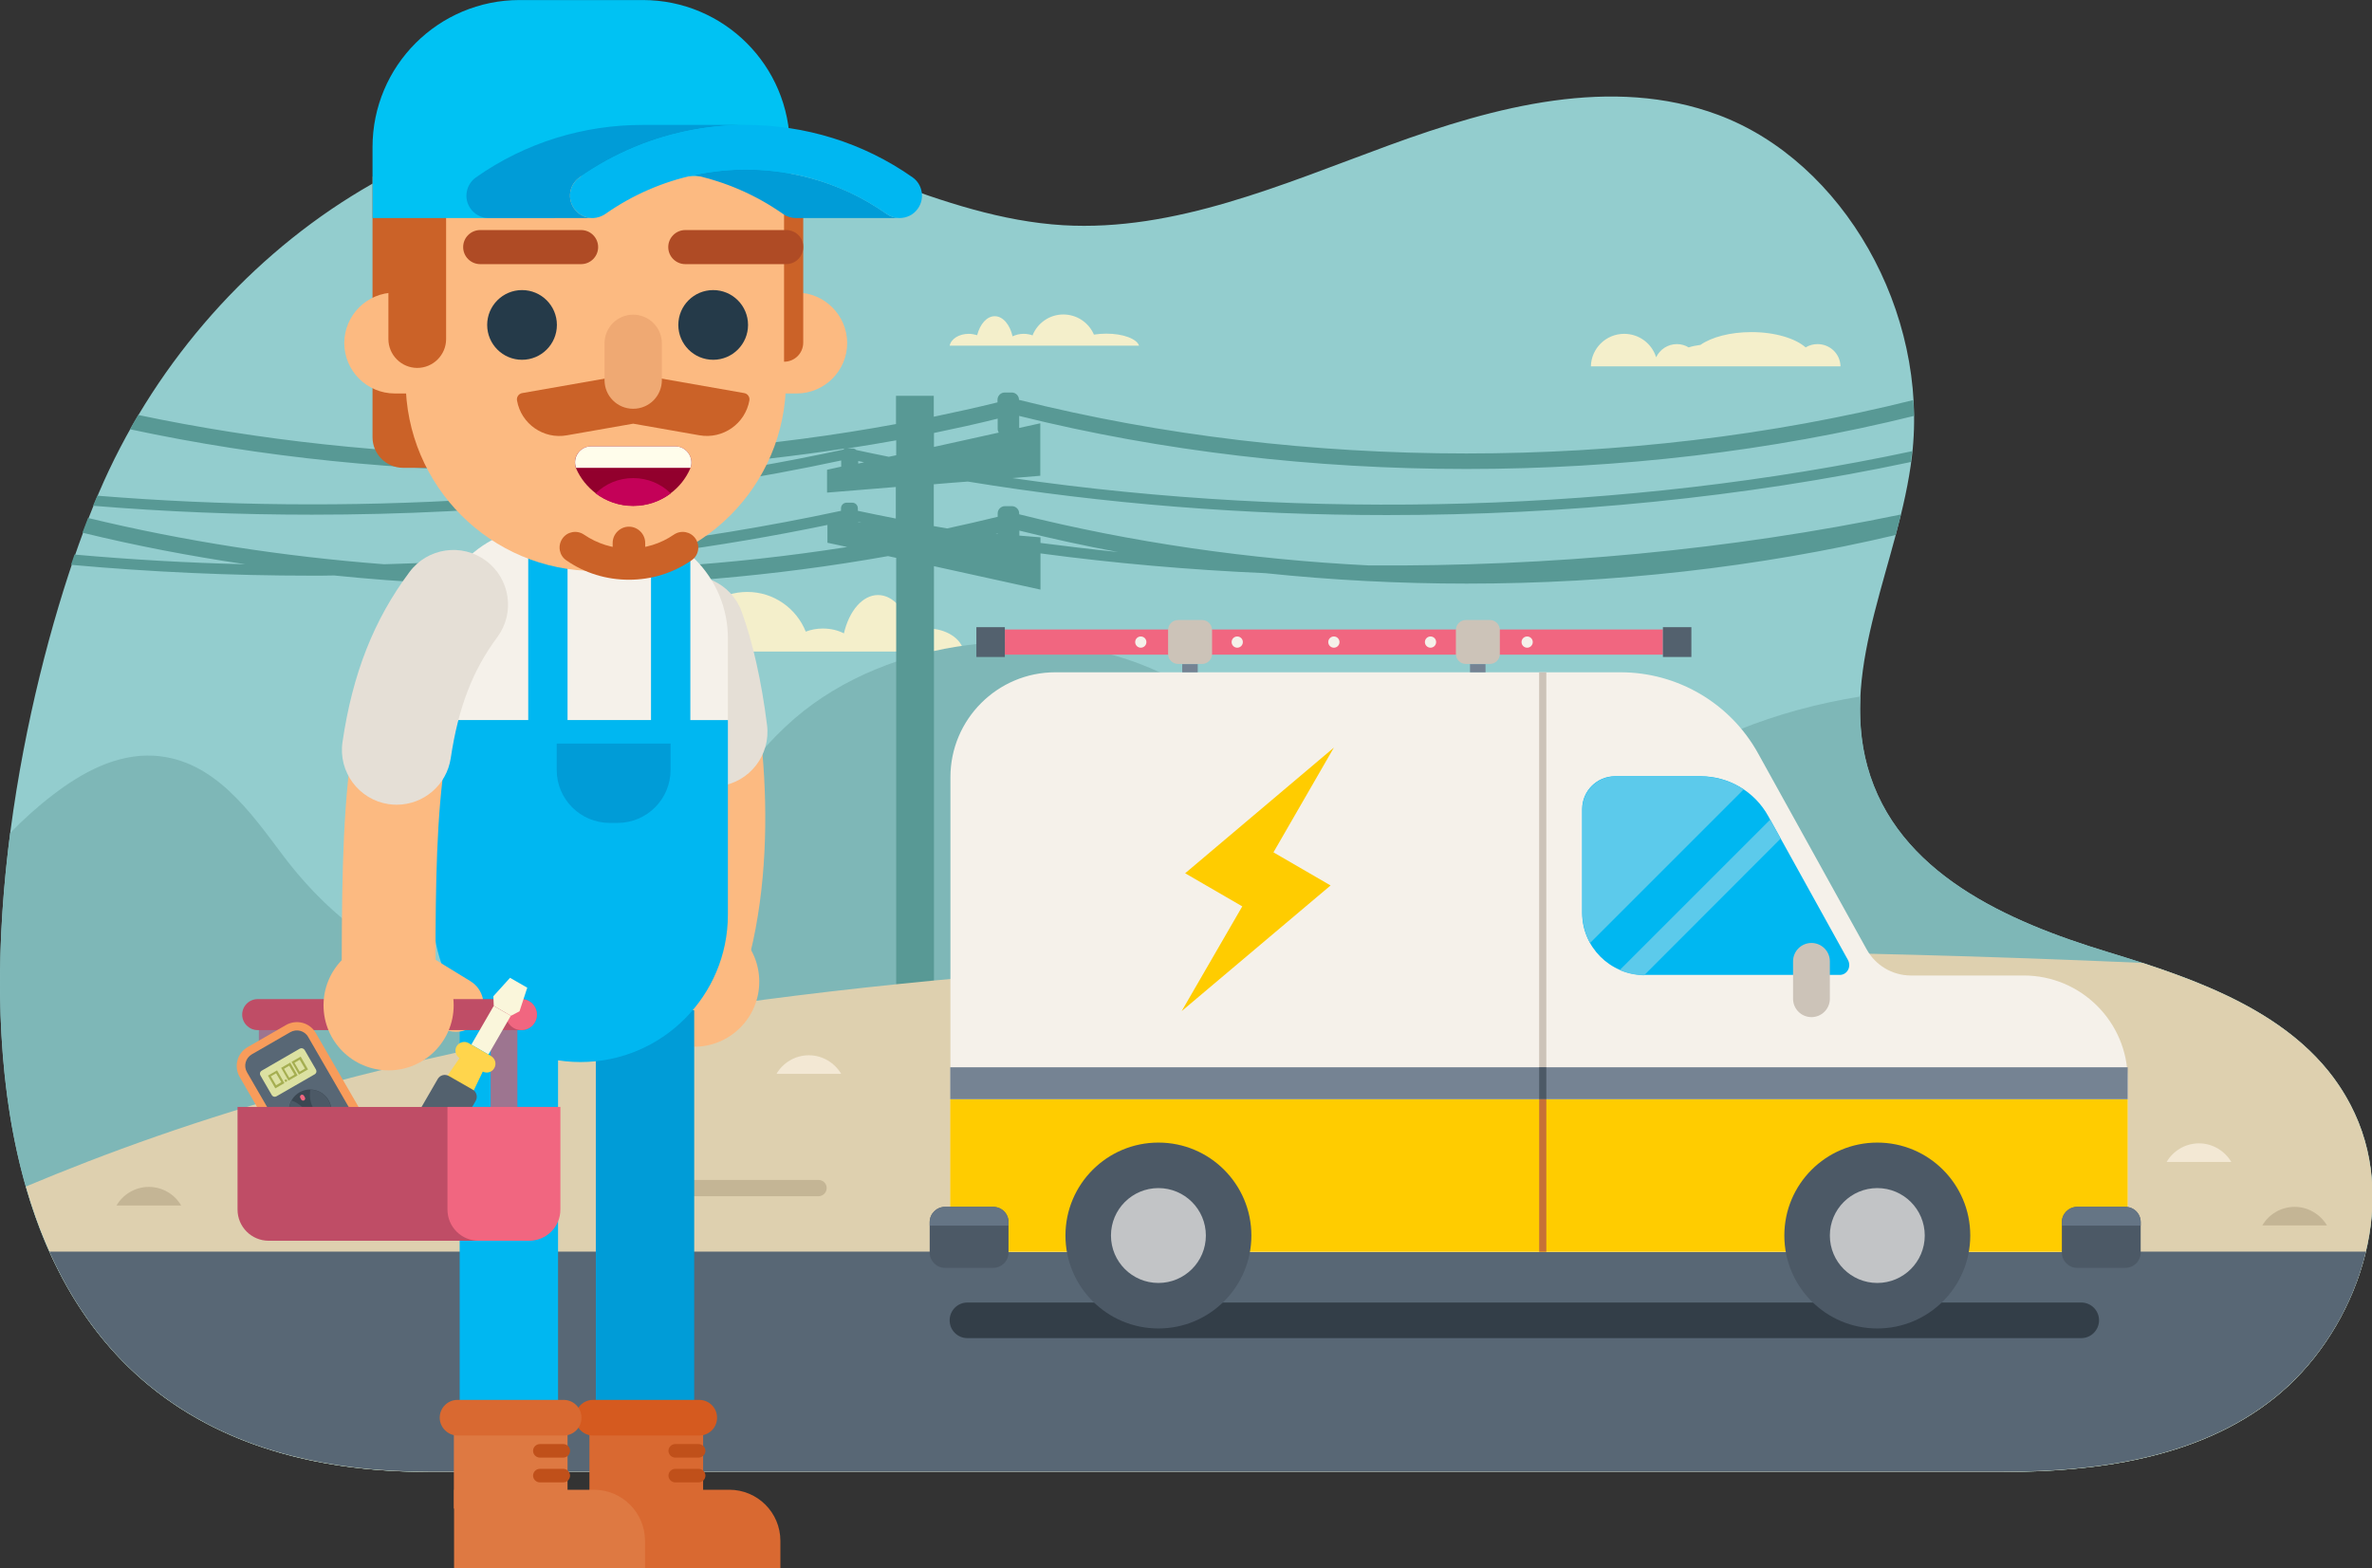 <?xml version="1.0" encoding="UTF-8" standalone="no"?>
<!-- Created with Inkscape (http://www.inkscape.org/) -->

<svg
   xmlns:dc="http://purl.org/dc/elements/1.1/"
   xmlns:cc="http://creativecommons.org/ns#"
   xmlns:rdf="http://www.w3.org/1999/02/22-rdf-syntax-ns#"
   xmlns:svg="http://www.w3.org/2000/svg"
   xmlns="http://www.w3.org/2000/svg"
   xmlns:sodipodi="http://sodipodi.sourceforge.net/DTD/sodipodi-0.dtd"
   xmlns:inkscape="http://www.inkscape.org/namespaces/inkscape"
   width="524.213mm"
   height="346.604mm"
   viewBox="0 0 524.213 346.604"
   version="1.1"
   id="svg8"
   inkscape:version="0.92.4 (5da689c313, 2019-01-14)"
   sodipodi:docname="banner_yellow.svg">
  <rect x="0" y="0" width="524.213" height="346.604" fill="#333333" stroke="none"/>
  <defs
     id="defs2" />
  <sodipodi:namedview
     id="base"
     pagecolor="#ffffff"
     bordercolor="#666666"
     borderopacity="1.0"
     inkscape:pageopacity="0.0"
     inkscape:pageshadow="2"
     inkscape:zoom="0.12374369"
     inkscape:cx="1873.654"
     inkscape:cy="1381.029"
     inkscape:document-units="mm"
     inkscape:current-layer="g921"
     showgrid="false"
     inkscape:window-width="1858"
     inkscape:window-height="1057"
     inkscape:window-x="928"
     inkscape:window-y="-8"
     inkscape:window-maximized="1" />
  <g
     inkscape:label="Layer 1"
     inkscape:groupmode="layer"
     id="layer1"
     transform="translate(382.804,117.073)">
    <g
       id="g1251"
       transform="matrix(0.428,0,0,0.428,-420.23,-153.445)">
      <path
         id="path817"
         d="M 138.4,339.7 C 193,211.4 326.3,123.1 453.3,148.3 c 62.3,12.3 119.9,49.2 183.1,53 57.8,3.4 113.4,-21.2 168.3,-41.3 54.9,-20.1 115.1,-36.1 169.9,-15.7 64.7,24.1 108.9,101.8 100.1,176.2 -6.4,54.3 -37.4,107.7 -23.1,160.2 15.2,55.4 72.8,80.3 123.6,95.8 50.8,15.5 108.7,35.2 130,88.1 19.9,49.5 -3.5,110.4 -43.3,142.3 -39.8,31.9 -93.9,38.3 -140.9,38.3 -233.7,0 -810.5,0 -812.1,0 C 6.8,845.2 83.8,468 138.4,339.7 Z"
         class="st0"
         inkscape:connector-curvature="0"
         style="fill:#93cdce" />
      <path
         id="path819"
         d="m 585.1,421.5 c -1.2,-6.7 -9.1,-11.9 -18.7,-11.9 -3,0 -5.8,0.5 -8.3,1.4 -2.9,-11 -9.5,-18.7 -17.3,-18.7 -8,0 -14.9,8.2 -17.6,19.8 -3.1,-1.6 -6.8,-2.5 -10.9,-2.5 -3.2,0 -6.2,0.6 -8.8,1.6 -4.8,-12 -16.5,-20.5 -30.2,-20.5 -13.5,0 -25.1,8.2 -30,19.9 -3.8,-0.6 -7.9,-1 -12.2,-1 -16.5,0 -30.2,5.2 -32.3,11.9 z"
         class="st1"
         inkscape:connector-curvature="0"
         style="fill:#f4efcb" />
      <path
         id="path821"
         d="m 577.8,263.6 c 0.6,-3.5 4.8,-6.2 9.8,-6.2 1.6,0 3,0.3 4.4,0.7 1.5,-5.8 5,-9.8 9.1,-9.8 4.2,0 7.8,4.3 9.2,10.4 1.6,-0.8 3.6,-1.3 5.7,-1.3 1.7,0 3.3,0.3 4.6,0.8 2.5,-6.3 8.7,-10.8 15.9,-10.8 7.1,0 13.2,4.3 15.8,10.4 2,-0.3 4.1,-0.5 6.4,-0.5 8.7,0 15.8,2.7 16.9,6.2 h -97.8 z"
         class="st1"
         inkscape:connector-curvature="0"
         style="fill:#f4efcb" />
      <path
         id="path823"
         d="m 1305.3,664.6 c -21.4,-52.9 -79.2,-72.6 -130,-88.1 -50.8,-15.5 -108.4,-40.4 -123.6,-95.8 -3.3,-12 -4.2,-24 -3.6,-36 -21.8,3.5 -43.1,9.2 -63.2,17.4 -49.7,20.3 -97.4,54.6 -151.9,48.7 -57.6,-6.2 -95.3,-54.4 -146.3,-78.4 -59.9,-28.1 -140.6,-18 -188.9,23.6 -26.6,23 -42.9,53.1 -64.5,79.7 -21.6,26.6 -52.4,51.2 -90,53.3 -45.7,2.6 -84.5,-28.8 -109.5,-61.9 -17,-22.6 -35.8,-50 -66.9,-51.8 -19.5,-1.1 -37.4,8.9 -52,20.1 -8,6.1 -15.4,12.8 -22.2,19.8 -19.8,153 9.3,330 216.3,330 1.6,0 578.4,0 812.1,0 47,0 101.1,-6.4 140.9,-38.3 39.8,-31.9 63.2,-92.9 43.3,-142.3 z"
         class="st2"
         inkscape:connector-curvature="0"
         style="fill:#7eb7b7" />
      <path
         id="path825"
         d="m 546,372.2 c 1.4,0.3 2.8,0.6 4.2,0.9 v 259.6 h 19.5 V 377.4 c 18.3,4 36.7,8.1 55,12.1 0,-7.7 0,-12.6 0,-18.7 38.1,5.1 76.9,8.5 116,10.2 34.4,3.6 69.2,5.4 104.1,5.4 75.3,0 150.7,-8.4 221.5,-25.1 0.9,-3.5 1.8,-7 2.7,-10.6 -87.7,18.2 -181.4,27 -274.9,26.3 -61.6,-3.1 -122.6,-11.9 -180.4,-26.4 v -0.5 c 0,-2 -1.7,-3.7 -3.7,-3.7 h -3.7 c -2,0 -3.7,1.7 -3.7,3.7 v 1.8 c -8.6,2.1 -17.3,4.1 -26.1,6 -2.3,-0.4 -4.6,-0.8 -6.9,-1.2 v -21.6 c 5.9,-0.5 11.8,-1 17.6,-1.4 70.2,11.5 143.3,17.3 216.4,17.3 92.2,0 184.3,-9.1 270.5,-27.4 0.1,-1.1 0.3,-2.1 0.4,-3.2 0.1,-0.8 0.2,-1.6 0.3,-2.4 -147.3,31.4 -312.2,36 -464.6,13.9 4.8,-0.4 9.6,-0.8 14.4,-1.2 0,-10.8 0,-16.2 0,-27.1 -3.6,0.8 -7.3,1.6 -10.9,2.4 v -6.2 c 73.6,18.3 152.3,27.4 231,27.4 78.7,0 157.4,-9.2 231,-27.4 0,-2.8 -0.1,-5.5 -0.3,-8.2 -147.1,36.8 -314.7,36.8 -461.8,-0.1 v -0.1 c 0,-2 -1.7,-3.7 -3.7,-3.7 h -3.7 c -2,0 -3.7,1.7 -3.7,3.7 v 1.4 c -10.9,2.7 -21.9,5.1 -32.9,7.4 V 289.4 H 550.1 V 304 c -127.2,23.4 -265.5,21.8 -391.3,-4.7 -1.4,2.4 -2.9,4.9 -4.2,7.4 68.1,14.6 139.9,21.8 211.7,21.8 53,0 106,-4 157.5,-11.9 -0.4,0.1 -0.7,0.3 -1,0.6 -121.8,26.3 -255.9,34.3 -385.1,23.8 -0.7,1.7 -1.4,3.4 -2.2,5.2 37.4,3.1 75.2,4.6 113,4.6 93.2,0 186.3,-9.3 273.3,-28 v 3.2 c -2.4,0.5 -4.8,1.1 -7.3,1.6 0,4.7 0,7.1 0,11.8 11.8,-1 23.7,-1.9 35.5,-2.9 v 16.3 c -6.6,-1.3 -13.1,-2.6 -19.6,-4 v -1.3 c 0,-1.6 -1.3,-2.9 -2.9,-2.9 h -2.9 c -1.6,0 -2.9,1.3 -2.9,2.9 v 1.3 c -75.3,16.2 -155.3,25.4 -235.9,27.6 -52.2,-4 -103.7,-12 -152.9,-23.9 -1,2.5 -1.9,5 -2.9,7.6 27.4,6.7 55.6,12.1 84.1,16.3 -29.5,-0.7 -59,-2.4 -88.2,-5 -0.6,1.7 -1.2,3.5 -1.8,5.3 41,3.7 82.6,5.6 124.2,5.6 3.9,0 7.8,0 11.7,-0.1 35,3.6 70.5,5.3 106,5.3 61,0.3 121.6,-4.9 180,-15.3 z M 613.7,359 c 16.8,4.2 33.8,7.9 51.1,11.1 -13.5,-1.4 -26.8,-3 -40.1,-4.7 0,-0.9 0,-1.9 0,-2.9 -3.6,-0.3 -7.3,-0.6 -10.9,-0.9 V 359 Z m -11.1,1.3 v 0.3 c -0.3,0 -0.7,-0.1 -1,-0.1 0.4,0 0.7,-0.1 1,-0.2 z m -32.9,-51.7 c 11.1,-2.3 22.1,-4.7 32.9,-7.4 v 5.3 c 0,0.7 0.2,1.4 0.6,1.9 -11.2,2.5 -22.3,4.9 -33.5,7.4 z m -39.1,15.8 v -1.3 c 1,0.2 2,0.4 3,0.6 -1,0.3 -2,0.5 -3,0.7 z m 15.8,-3.5 c -5.6,-1.1 -11.2,-2.3 -16.8,-3.5 -0.5,-0.5 -1.2,-0.8 -2,-0.8 H 525 c 8.4,-1.3 16.9,-2.7 25.2,-4.2 v 7.7 c -1.3,0.3 -2.5,0.5 -3.8,0.8 z m -15.8,33.7 c 0.6,0.1 1.1,0.2 1.7,0.3 -0.6,0 -1.1,-0.1 -1.7,-0.1 z m -189.2,24.8 c 59.2,-4 117.5,-11.7 173.3,-23.3 0,3.2 0,5.5 0,9.2 3.4,0.7 6.8,1.5 10.2,2.2 -59.9,9.4 -121.9,13.4 -183.5,11.9 z"
         class="st3"
         inkscape:connector-curvature="0"
         style="fill:#589995" />
      <path
         id="path827"
         d="m 100.8,697.8 c 24,83.8 84.2,147.4 208.2,147.4 1.6,0 578.4,0 812.1,0 47,0 101.1,-6.4 140.9,-38.3 39.8,-31.9 63.2,-92.9 43.3,-142.3 C 1286.5,618 1239.5,597.2 1193.8,582.3 545.7,553.8 265,628.8 100.8,697.8 Z"
         class="st4"
         inkscape:connector-curvature="0"
         style="fill:#ded0af" />
      <path
         id="path829"
         d="m 1037.8,274.1 c -0.2,-6.4 -5.4,-11.4 -11.9,-11.4 -2.2,0 -4.3,0.6 -6.1,1.7 -5.4,-4.7 -15.9,-7.9 -28,-7.9 -10.9,0 -20.6,2.6 -26.3,6.6 -2.2,0.3 -4.3,0.7 -6.1,1.3 -1.8,-1.1 -3.9,-1.7 -6.1,-1.7 -4.7,0 -8.8,2.8 -10.7,6.8 -2.2,-7 -8.7,-12.1 -16.5,-12.1 -9.4,0 -17,7.5 -17.2,16.8 h 128.9 z"
         class="st1"
         inkscape:connector-curvature="0"
         style="fill:#f4efcb" />
      <path
         id="path831"
         d="m 113,731.5 c 29.8,66.6 89.2,113.6 196,113.6 1.6,0 578.4,0 812.1,0 47,0 101.1,-6.4 140.9,-38.3 22.7,-18.2 40.1,-45.8 47.1,-75.4 H 113 Z"
         class="st5"
         inkscape:connector-curvature="0"
         style="fill:#586775" />
      <path
         id="path833"
         d="M 1162.1,776.1 H 587 c -5.1,0 -9.2,-4.1 -9.2,-9.2 v 0 c 0,-5.1 4.1,-9.2 9.2,-9.2 h 575.1 c 5.1,0 9.2,4.1 9.2,9.2 v 0 c 0,5 -4.1,9.2 -9.2,9.2 z"
         class="st6"
         inkscape:connector-curvature="0"
         style="fill:#333e48" />
      <g
         id="g921">
	<path
   id="path835"
   d="M 1051.3,575.3 995.2,474 c -14.3,-25.8 -41.5,-41.8 -71,-41.8 H 632.4 c -29.9,0 -54.2,24.3 -54.2,54.2 v 245.2 h 383.1 10.7 214.1 v -89.1 c 0,-29.7 -24.1,-53.7 -53.7,-53.7 h -58.5 c -9.4,-0.1 -18,-5.2 -22.6,-13.5 z"
   class="st7"
   inkscape:connector-curvature="0"
   style="fill:#f5f1ea" />

	<rect
   id="rect837"
   height="299.4"
   width="3.7"
   class="st8"
   y="432.2"
   x="882.2"
   style="fill:#ccc3b8" />

	<path
   id="path839"
   d="m 578.2,731.5 h 383.1 10.7 214.1 v -78.2 c 0,-0.2 0,-0.4 0,-0.6 h -608 v 78.8 z"
   class="st9"
   inkscape:connector-curvature="0"
   style="fill:#ffcc00;fill-opacity:1" />

	<path
   id="path841"
   d="m 578.2,636.2 h 383.1 10.7 214.1 v 16.4 c 0,0 0,0.1 0,0.1 h -608 v -16.5 z"
   class="st10"
   inkscape:connector-curvature="0"
   style="fill:#758393" />

	<g
   id="g847">
		<circle
   id="circle843"
   r="48"
   cy="723.1"
   cx="685.6"
   class="st11"
   style="fill:#4c5966" />

		<circle
   id="circle845"
   r="24.5"
   cy="723.1"
   cx="685.6"
   class="st12"
   style="fill:#c2c4c6" />

	</g>

	<g
   id="g853">
		<circle
   id="circle849"
   r="48"
   cy="723.1"
   cx="1056.8"
   class="st11"
   style="fill:#4c5966" />

		<circle
   id="circle851"
   r="24.5"
   cy="723.1"
   cx="1056.8"
   class="st12"
   style="fill:#c2c4c6" />

	</g>

	<g
   id="g859">
		<path
   id="path855"
   d="M 1184.9,708.3 H 1160 c -4.3,0 -7.9,3.5 -7.9,7.9 v 15.7 c 0,4.3 3.5,7.9 7.9,7.9 h 24.9 c 4.3,0 7.9,-3.5 7.9,-7.9 v -15.7 c 0,-4.4 -3.5,-7.9 -7.9,-7.9 z"
   class="st11"
   inkscape:connector-curvature="0"
   style="fill:#4c5966" />

		<path
   id="path857"
   d="M 1184.9,708.3 H 1160 c -4.3,0 -7.9,3.5 -7.9,7.9 v 1.8 h 40.7 v -1.8 c 0,-4.4 -3.5,-7.9 -7.9,-7.9 z"
   class="st13"
   inkscape:connector-curvature="0"
   style="fill:#657585" />

	</g>

	<g
   id="g865">
		<path
   id="path861"
   d="m 600.3,708.3 h -24.9 c -4.3,0 -7.9,3.5 -7.9,7.9 v 15.7 c 0,4.3 3.5,7.9 7.9,7.9 h 24.9 c 4.3,0 7.9,-3.5 7.9,-7.9 v -15.7 c 0,-4.4 -3.5,-7.9 -7.9,-7.9 z"
   class="st11"
   inkscape:connector-curvature="0"
   style="fill:#4c5966" />

		<path
   id="path863"
   d="m 600.3,708.3 h -24.9 c -4.3,0 -7.9,3.5 -7.9,7.9 v 1.8 h 40.7 v -1.8 c 0,-4.4 -3.5,-7.9 -7.9,-7.9 z"
   class="st13"
   inkscape:connector-curvature="0"
   style="fill:#657585" />

	</g>

	<g
   id="g875">
		<path
   id="path867"
   d="m 1041.6,580.7 -41.1,-74.2 c -7,-12.7 -20.4,-20.6 -34.9,-20.6 h -44.3 c -9.3,0 -16.9,7.6 -16.9,16.9 v 53.6 c 0,17.7 14.4,32.1 32.1,32.1 h 100.6 c 4.1,0.2 6.5,-4.2 4.5,-7.8 0,0.1 0,0 0,0 z"
   class="st14"
   inkscape:connector-curvature="0"
   style="fill:#00b7f1" />

		<g
   id="g873">
			<path
   id="path869"
   d="m 1006.9,518.1 -5.4,-9.8 -77.7,77.7 c 3.9,1.7 8.1,2.6 12.6,2.7 z"
   class="st15"
   inkscape:connector-curvature="0"
   style="fill:#5ccaeb" />

			<path
   id="path871"
   d="m 965.7,486 h -44.3 c -9.3,0 -16.9,7.6 -16.9,16.9 v 53.6 c 0,5.6 1.5,10.9 4,15.5 l 79.3,-79.3 c -6.4,-4.3 -14.1,-6.7 -22.1,-6.7 z"
   class="st15"
   inkscape:connector-curvature="0"
   style="fill:#5ccaeb" />

		</g>

	</g>

	<path
   id="path877"
   d="m 1022.8,610.3 v 0 c -5.2,0 -9.5,-4.2 -9.5,-9.5 v -19.3 c 0,-5.2 4.2,-9.5 9.5,-9.5 v 0 c 5.2,0 9.5,4.2 9.5,9.5 v 19.3 c 0,5.3 -4.3,9.5 -9.5,9.5 z"
   class="st8"
   inkscape:connector-curvature="0"
   style="fill:#ccc3b8" />

	<rect
   id="rect879"
   height="16.5"
   width="3.7"
   class="st11"
   y="636.2"
   x="882.2"
   style="fill:#4c5966" />

	<rect
   id="rect881"
   height="78.8"
   width="3.7"
   class="st16"
   y="652.7"
   x="882.2"
   style="fill:#c67137" />

	<polygon
   id="polygon883"
   points="745,525.2 776.2,471.1 699.4,536 728.9,553.1 697.6,607.2 774.5,542.3 "
   class="st9"
   style="fill:#ffcc00;fill-opacity:1" />

	<g
   id="g905">
		<rect
   id="rect885"
   height="13"
   width="339.8"
   class="st17"
   y="410.1"
   x="606.3"
   style="fill:#f16680" />

		<g
   id="g891">
			<rect
   id="rect887"
   height="15.4"
   width="14.7"
   class="st18"
   y="408.9"
   x="946.1"
   style="fill:#53616e" />

			<rect
   id="rect889"
   height="15.4"
   width="14.7"
   class="st18"
   y="408.9"
   x="591.6"
   style="fill:#53616e" />

		</g>

		<g
   id="g903">
			<circle
   id="circle893"
   r="2.9"
   cy="416.6"
   cx="876"
   class="st7"
   style="fill:#f5f1ea" />

			<circle
   id="circle895"
   r="2.9"
   cy="416.6"
   cx="826.1"
   class="st7"
   style="fill:#f5f1ea" />

			<circle
   id="circle897"
   r="2.9"
   cy="416.6"
   cx="776.2"
   class="st7"
   style="fill:#f5f1ea" />

			<circle
   id="circle899"
   r="2.9"
   cy="416.6"
   cx="726.3"
   class="st7"
   style="fill:#f5f1ea" />

			<circle
   id="circle901"
   r="2.9"
   cy="416.6"
   cx="676.5"
   class="st7"
   style="fill:#f5f1ea" />

		</g>

	</g>

	<g
   id="g919">
		<g
   id="g911">
			<path
   id="path907"
   d="m 856.7,405.2 h -12.3 c -2.9,0 -5.2,2.3 -5.2,5.2 v 12.3 c 0,2.9 2.3,5.2 5.2,5.2 h 12.3 c 2.9,0 5.2,-2.3 5.2,-5.2 v -12.3 c 0,-2.9 -2.3,-5.2 -5.2,-5.2 z"
   class="st8"
   inkscape:connector-curvature="0"
   style="fill:#ccc3b8" />

			<rect
   id="rect909"
   height="4.2"
   width="8"
   class="st10"
   y="428"
   x="846.5"
   style="fill:#758393" />

		</g>

		<g
   id="g917">
			<path
   id="path913"
   d="m 708.1,405.2 h -12.3 c -2.9,0 -5.2,2.3 -5.2,5.2 v 12.3 c 0,2.9 2.3,5.2 5.2,5.2 h 12.3 c 2.9,0 5.2,-2.3 5.2,-5.2 v -12.3 c 0,-2.9 -2.3,-5.2 -5.2,-5.2 z"
   class="st8"
   inkscape:connector-curvature="0"
   style="fill:#ccc3b8" />

			<rect
   id="rect915"
   height="4.2"
   width="8"
   class="st10"
   y="428"
   x="697.9"
   style="fill:#758393" />

		</g>

	</g>

</g>
      <path
         id="path923"
         d="m 164.3,698 c -7.1,0 -13.4,3.9 -16.7,9.6 H 181 c -3.4,-5.8 -9.6,-9.6 -16.7,-9.6 z"
         class="st19"
         inkscape:connector-curvature="0"
         style="fill:#c4b595" />
      <path
         id="path925"
         d="m 1272.3,708.3 c -7.1,0 -13.4,3.9 -16.7,9.6 h 33.4 c -3.4,-5.7 -9.6,-9.6 -16.7,-9.6 z"
         class="st19"
         inkscape:connector-curvature="0"
         style="fill:#c4b595" />
      <path
         id="path927"
         d="m 1222.9,675.5 c -7.1,0 -13.4,3.9 -16.7,9.6 h 33.4 c -3.4,-5.7 -9.6,-9.6 -16.7,-9.6 z"
         class="st20"
         inkscape:connector-curvature="0"
         style="fill:#f3e8d4" />
      <path
         id="path929"
         d="m 505.1,630 c -7.1,0 -13.4,3.9 -16.7,9.6 h 33.4 c -3.4,-5.7 -9.6,-9.6 -16.7,-9.6 z"
         class="st20"
         inkscape:connector-curvature="0"
         style="fill:#f3e8d4" />
      <path
         id="path931"
         d="M 510.1,694.4 H 419 c -2.3,0 -4.2,1.9 -4.2,4.2 0,2.3 1.9,4.2 4.2,4.2 h 91.1 c 2.3,0 4.2,-1.9 4.2,-4.2 0,-2.4 -1.9,-4.2 -4.2,-4.2 z"
         class="st19"
         inkscape:connector-curvature="0"
         style="fill:#c4b595" />
      <g
         id="g1099">
	<circle
   id="circle933"
   r="33.6"
   cy="592"
   cx="445.9"
   class="st21"
   style="fill:#fcba81" />

	<rect
   id="rect935"
   height="259.7"
   width="50.8"
   class="st22"
   y="559.8"
   x="395.1"
   style="fill:#009cd7" />

	<g
   id="g947">
		<rect
   id="rect937"
   height="49.9"
   width="58.7"
   class="st23"
   y="814.2"
   x="391.8"
   style="fill:#d96931" />

		<path
   id="path939"
   d="m 384.5,817.2 v 0 c 0,-5.1 4.1,-9.2 9.2,-9.2 h 54.8 c 5.1,0 9.2,4.1 9.2,9.2 v 0 c 0,5.1 -4.1,9.2 -9.2,9.2 h -54.8 c -5.1,0 -9.2,-4.2 -9.2,-9.2 z"
   class="st24"
   inkscape:connector-curvature="0"
   style="fill:#d55a1f" />

		<path
   id="path941"
   d="M 490.4,895 H 391.8 V 854.4 H 464 c 14.6,0 26.4,11.8 26.4,26.4 z"
   class="st23"
   inkscape:connector-curvature="0"
   style="fill:#d96931" />

		<path
   id="path943"
   d="m 448.2,830.8 h -12.1 c -1.9,0 -3.5,1.6 -3.5,3.5 0,1.9 1.6,3.5 3.5,3.5 h 12.1 c 1.9,0 3.5,-1.6 3.5,-3.5 0,-1.9 -1.6,-3.5 -3.5,-3.5 z"
   class="st25"
   inkscape:connector-curvature="0"
   style="fill:#c0501a" />

		<path
   id="path945"
   d="m 448.2,843.6 h -12.1 c -1.9,0 -3.5,1.6 -3.5,3.5 0,1.9 1.6,3.5 3.5,3.5 h 12.1 c 1.9,0 3.5,-1.6 3.5,-3.5 0,-1.9 -1.6,-3.5 -3.5,-3.5 z"
   class="st25"
   inkscape:connector-curvature="0"
   style="fill:#c0501a" />

	</g>

	<path
   id="path949"
   d="m 448.2,606.9 c -2.4,0 -4.8,-0.4 -7.2,-1.1 -12.8,-4 -19.9,-17.5 -15.9,-30.3 16.8,-54 7.6,-125.4 -3.9,-156.6 -4.6,-12.5 1.8,-26.5 14.4,-31.1 12.6,-4.6 26.5,1.8 31.1,14.4 14.2,38.5 25,122.2 4.7,187.6 -3.3,10.4 -12.9,17.1 -23.2,17.1 z"
   class="st21"
   inkscape:connector-curvature="0"
   style="fill:#fcba81" />

	<path
   id="path951"
   d="m 455.5,491.1 c -14,0 -26.2,-10.4 -28,-24.7 -2.3,-17.9 -6.1,-35.1 -10.1,-46.1 -5.4,-14.6 2.1,-30.9 16.8,-36.2 14.6,-5.4 30.9,2.1 36.2,16.8 5.6,15.2 10.3,36 13.1,58.5 2,15.5 -9,29.6 -24.4,31.6 -1.2,0 -2.4,0.1 -3.6,0.1 z"
   class="st26"
   inkscape:connector-curvature="0"
   style="fill:#e5dfd6" />

	<rect
   id="rect953"
   height="259.7"
   width="50.8"
   class="st14"
   y="559.8"
   x="324.8"
   style="fill:#00b7f1" />

	<path
   id="path955"
   d="m 405.6,357 h -36.7 c -31.9,0 -57.8,25.9 -57.8,57.8 v 42.1 H 463.3 V 414.8 C 463.4,382.9 437.5,357 405.6,357 Z"
   class="st7"
   inkscape:connector-curvature="0"
   style="fill:#f5f1ea" />

	<path
   id="path957"
   d="m 311.1,557.4 c 0,42 34.1,76.1 76.1,76.1 v 0 c 42,0 76.1,-34.1 76.1,-76.1 V 456.9 H 311.1 Z"
   class="st14"
   inkscape:connector-curvature="0"
   style="fill:#00b7f1" />

	<rect
   id="rect959"
   height="118.7"
   width="20.3"
   class="st14"
   y="357"
   x="360.2"
   style="fill:#00b7f1" />

	<rect
   id="rect961"
   height="111.4"
   width="20.3"
   class="st14"
   y="364.3"
   x="423.6"
   style="fill:#00b7f1" />

	<g
   id="g1015">
		<path
   id="path963"
   d="m 321.5,326.6 h -25.9 c -8.7,0 -15.8,-7.1 -15.8,-15.8 V 176.2 h 41.7 z"
   class="st27"
   inkscape:connector-curvature="0"
   style="fill:#cb6228" />

		<g
   id="g969">
			<path
   id="path965"
   d="m 498.8,236.1 h -12.9 v 52.1 h 12.9 c 14.4,0 26.1,-11.7 26.1,-26.1 v 0 c -0.1,-14.4 -11.8,-26 -26.1,-26 z"
   class="st21"
   inkscape:connector-curvature="0"
   style="fill:#fcba81" />

			<path
   id="path967"
   d="m 291.3,236.1 h 12.9 v 52.1 h -12.9 c -14.4,0 -26.1,-11.7 -26.1,-26.1 v 0 c 0.1,-14.4 11.8,-26 26.1,-26 z"
   class="st21"
   inkscape:connector-curvature="0"
   style="fill:#fcba81" />

		</g>

		<path
   id="path971"
   d="m 296.9,158.2 v 123.5 c 0,54.2 43.9,98.2 98.2,98.2 v 0 c 54.2,0 98.2,-43.9 98.2,-98.2 V 158.2 c 0,-15.7 -12.7,-28.5 -28.5,-28.5 H 325.4 c -15.8,0 -28.5,12.8 -28.5,28.5 z"
   class="st21"
   inkscape:connector-curvature="0"
   style="fill:#fcba81" />

		<path
   id="path973"
   d="m 417.6,278.5 h -6.4 l -54.1,9.5 c -1.8,0.3 -3,2 -2.7,3.8 v 0 c 2.1,12.1 13.7,20.2 25.8,18 l 34.2,-6 34.2,6 c 12.1,2.1 23.6,-5.9 25.8,-18 v 0 c 0.3,-1.8 -0.9,-3.5 -2.7,-3.8 z"
   class="st27"
   inkscape:connector-curvature="0"
   style="fill:#cb6228" />

		<path
   id="path975"
   d="m 414.4,247.5 c -8.2,0 -14.8,6.6 -14.8,14.8 v 19 c 0,8.2 6.6,14.8 14.8,14.8 8.2,0 14.8,-6.6 14.8,-14.8 v -19 c 0,-8.1 -6.6,-14.8 -14.8,-14.8 z"
   class="st28"
   inkscape:connector-curvature="0"
   style="fill:#efa973" />

		<g
   id="g981">
			<path
   id="path977"
   d="m 412.2,357 c -4.6,0 -8.4,3.8 -8.4,8.4 v 10.1 c 0,4.6 3.8,8.4 8.4,8.4 4.6,0 8.4,-3.8 8.4,-8.4 v -10.1 c 0,-4.6 -3.8,-8.4 -8.4,-8.4 z"
   class="st27"
   inkscape:connector-curvature="0"
   style="fill:#cb6228" />

			<path
   id="path979"
   d="m 412.2,384.4 c -11.6,0 -22.8,-3.4 -32.3,-10 -3.7,-2.5 -4.6,-7.5 -2.1,-11.2 2.5,-3.7 7.5,-4.6 11.2,-2.1 6.9,4.7 14.9,7.2 23.2,7.2 8.3,0 16.4,-2.5 23.2,-7.2 3.7,-2.5 8.7,-1.6 11.2,2.1 2.5,3.7 1.6,8.7 -2.1,11.2 -9.6,6.6 -20.7,10 -32.3,10 z"
   class="st27"
   inkscape:connector-curvature="0"
   style="fill:#cb6228" />

		</g>

		<g
   id="g989">
			<path
   id="path983"
   d="m 443.8,327.1 c -2.2,5 -5.7,9.4 -10,12.6 -5.4,4.1 -12.1,6.5 -19.4,6.5 -7.3,0 -14,-2.4 -19.4,-6.5 -4.3,-3.3 -7.8,-7.6 -10,-12.6 -2.4,-5.5 1.7,-11.6 7.7,-11.6 h 43.4 c 6,0 10.1,6.2 7.7,11.6 z"
   class="st29"
   inkscape:connector-curvature="0"
   style="fill:#92002d" />

			<path
   id="path985"
   d="m 436.1,315.5 h -43.4 c -5.8,0 -9.8,5.8 -7.8,11.1 H 444 c 1.9,-5.3 -2.1,-11.1 -7.9,-11.1 z"
   class="st30"
   inkscape:connector-curvature="0"
   style="fill:#fffdeb" />

			<path
   id="path987"
   d="m 433.8,339.8 c -5.4,4.1 -12.1,6.5 -19.4,6.5 -7.3,0 -14,-2.4 -19.4,-6.5 5,-4.9 11.8,-7.9 19.4,-7.9 7.6,0 14.4,3 19.4,7.9 z"
   class="st31"
   inkscape:connector-curvature="0"
   style="fill:#c40158" />

		</g>

		<path
   id="path991"
   d="m 288,176.2 v 83.9 c 0,8.2 6.7,14.9 14.9,14.9 8.2,0 14.9,-6.7 14.9,-14.9 v -83.9 z"
   class="st27"
   inkscape:connector-curvature="0"
   style="fill:#cb6228" />

		<path
   id="path993"
   d="m 492.3,190.7 v 81.1 0 c 5.5,0 9.9,-4.4 9.9,-9.9 v -71.2 z"
   class="st27"
   inkscape:connector-curvature="0"
   style="fill:#cb6228" />

		<g
   id="g1005">
			<path
   id="path995"
   d="M 373.7,175.9 H 495.3 V 161 c 0,-42 -34,-76 -76,-76 h -63.5 c -42,0 -76,34 -76,76 v 36.6 h 93.9 z"
   class="st32"
   inkscape:connector-curvature="0"
   style="fill:#00c2f3" />

			<g
   id="g1003">
				<path
   id="path997"
   d="m 383.9,192.7 c 2.1,3 5.4,4.7 8.8,4.9 h -53.5 c -3.4,-0.2 -6.7,-1.9 -8.8,-4.9 -3.7,-5.2 -2.4,-12.4 2.8,-16.1 25.7,-18.1 55.8,-27.1 86,-27.1 h 53.5 c -9,0 -17.9,0.8 -26.8,2.4 -20.9,3.8 -41.1,12 -59.2,24.7 -0.2,0.1 -0.3,0.2 -0.5,0.4 v 0 c -4.8,3.7 -5.9,10.6 -2.3,15.7 z"
   class="st22"
   inkscape:connector-curvature="0"
   style="fill:#009cd7" />

				<path
   id="path999"
   d="m 551.9,197.6 h -53.5 c -2.3,0 -4.6,-0.7 -6.6,-2.1 -14.1,-9.9 -29.7,-16.6 -45.9,-20.1 19.7,-4.3 40.2,-3.7 59.7,1.5 v 0 c 14,3.7 27.4,9.9 39.7,18.6 2,1.4 4.3,2.1 6.6,2.1 z"
   class="st22"
   inkscape:connector-curvature="0"
   style="fill:#009cd7" />

				<path
   id="path1001"
   d="m 561.4,192.7 c -2.2,3.2 -5.8,4.9 -9.5,4.9 -2.3,0 -4.6,-0.7 -6.6,-2.1 -12.3,-8.6 -25.7,-14.8 -39.7,-18.6 v 0 c -19.5,-5.2 -40,-5.7 -59.7,-1.5 v 0 c -16.2,3.5 -31.8,10.2 -45.9,20.1 -1.9,1.3 -4.1,2 -6.2,2.1 h -1.1 c -3.4,-0.2 -6.7,-1.9 -8.8,-4.9 -3.6,-5.1 -2.5,-12 2.3,-15.7 v 0 c 0.2,-0.1 0.3,-0.2 0.5,-0.4 18.1,-12.7 38.3,-20.9 59.2,-24.7 8.8,-1.6 17.8,-2.4 26.8,-2.4 30.1,0 60.3,9 86,27.1 5.1,3.6 6.4,10.9 2.7,16.1 z"
   class="st14"
   inkscape:connector-curvature="0"
   style="fill:#00b7f1" />

			</g>

		</g>

		<circle
   id="circle1007"
   r="18"
   cy="252.8"
   cx="455.7"
   class="st33"
   style="fill:#253a49" />

		<path
   id="path1009"
   d="m 493.4,203.8 h -52.1 c -4.9,0 -8.8,4 -8.8,8.8 0,4.9 4,8.8 8.8,8.8 h 52.1 c 4.9,0 8.8,-4 8.8,-8.8 0.1,-4.9 -3.9,-8.8 -8.8,-8.8 z"
   class="st34"
   inkscape:connector-curvature="0"
   style="fill:#af4b25" />

		<circle
   id="circle1011"
   r="18"
   cy="252.8"
   cx="357"
   class="st33"
   style="fill:#253a49" />

		<path
   id="path1013"
   d="m 335.4,203.8 h 52.1 c 4.9,0 8.8,4 8.8,8.8 0,4.9 -4,8.8 -8.8,8.8 h -52.1 c -4.9,0 -8.8,-4 -8.8,-8.8 0,-4.9 4,-8.8 8.8,-8.8 z"
   class="st34"
   inkscape:connector-curvature="0"
   style="fill:#af4b25" />

	</g>

	<path
   id="path1017"
   d="m 322.9,617.9 c -2.5,0 -5,-0.7 -7.3,-2.1 l -25.3,-15.5 c -6.7,-4.1 -8.8,-12.7 -4.7,-19.4 4.1,-6.7 12.8,-8.8 19.4,-4.7 l 25.3,15.5 c 6.7,4.1 8.8,12.7 4.7,19.4 -2.7,4.4 -7.4,6.8 -12.1,6.8 z"
   class="st21"
   inkscape:connector-curvature="0"
   style="fill:#fcba81" />

	<path
   id="path1019"
   d="m 288.1,625.7 c -13.4,0 -24.2,-10.8 -24.2,-24.2 v -5.4 c 0,-90.4 0,-161.8 38.3,-213.2 8,-10.7 23.2,-12.9 33.9,-4.9 10.7,8 12.9,23.2 4.9,33.9 -28.7,38.5 -28.7,102.8 -28.7,184.3 v 5.4 c 0,13.3 -10.9,24.1 -24.2,24.1 z"
   class="st21"
   inkscape:connector-curvature="0"
   style="fill:#fcba81" />

	<g
   id="g1029">
		<path
   id="path1021"
   d="m 347.7,608.6 c -3.8,0 -6.9,3.1 -6.9,6.9 v 48.6 h 13.8 v -48.6 c 0,-3.8 -3.1,-6.9 -6.9,-6.9 z"
   class="st35"
   inkscape:connector-curvature="0"
   style="fill:#9d7590" />

		<path
   id="path1023"
   d="m 228,608.6 c -3.8,0 -6.9,3.1 -6.9,6.9 v 48.6 h 13.8 v -48.6 c 0,-3.8 -3.1,-6.9 -6.9,-6.9 z"
   class="st35"
   inkscape:connector-curvature="0"
   style="fill:#9d7590" />

		<path
   id="path1025"
   d="m 220.5,617 h 136.1 c 4.4,0 8,-3.6 8,-8 v 0 c 0,-4.4 -3.6,-8 -8,-8 H 220.5 c -4.4,0 -8,3.6 -8,8 v 0 c 0,4.4 3.6,8 8,8 z"
   class="st36"
   inkscape:connector-curvature="0"
   style="fill:#bf4d66" />

		<circle
   id="circle1027"
   r="8"
   cy="609"
   cx="356.7"
   class="st17"
   style="fill:#f16680" />

	</g>

	<g
   id="g1059">
		<path
   id="path1031"
   d="m 249.8,685.4 c -5.4,3.1 -12.3,1.3 -15.4,-4.1 l -23.2,-40.1 c -3.1,-5.4 -1.3,-12.3 4.1,-15.4 l 19.8,-11.4 c 5.4,-3.1 12.3,-1.3 15.4,4.1 l 23.2,40.1 c 3.1,5.4 1.3,12.3 -4.1,15.4 z"
   class="st9"
   inkscape:connector-curvature="0"
   style="fill:#f89c5b" />

		<path
   id="path1033"
   d="m 237.3,618.1 -19.8,11.4 c -3.3,1.9 -4.4,6.1 -2.5,9.3 l 23.2,40.1 c 1.9,3.3 6.1,4.4 9.3,2.5 L 267.3,670 c 3.3,-1.9 4.4,-6.1 2.5,-9.3 l -23.2,-40.1 c -1.8,-3.3 -6,-4.4 -9.3,-2.5 z"
   class="st5"
   inkscape:connector-curvature="0"
   style="fill:#586775" />

		<path
   id="path1035"
   d="M 242.2,626.6 222.5,638 c -0.8,0.5 -1.1,1.5 -0.6,2.4 l 5.9,10.2 c 0.5,0.8 1.5,1.1 2.4,0.6 L 250,639.8 c 0.8,-0.5 1.1,-1.5 0.6,-2.4 l -5.9,-10.2 c -0.6,-0.8 -1.6,-1.1 -2.5,-0.6 z"
   class="st37"
   inkscape:connector-curvature="0"
   style="fill:#dce1a2" />

		<g
   id="g1047">
			<path
   id="path1037"
   d="m 234.3,644.4 -4.7,2.7 -3.8,-6.6 4.7,-2.7 z m -4.3,1.1 2.7,-1.6 -2.7,-4.6 -2.7,1.6 z"
   class="st38"
   inkscape:connector-curvature="0"
   style="fill:#a5ae51" />

			<g
   id="g1043">
				<path
   id="path1039"
   d="m 241.1,640.4 -4.7,2.7 -3.8,-6.6 4.7,-2.7 z m -4.3,1.2 2.7,-1.6 -2.7,-4.6 -2.7,1.6 z"
   class="st38"
   inkscape:connector-curvature="0"
   style="fill:#a5ae51" />

				<path
   id="path1041"
   d="m 246.5,637.3 -4.7,2.7 -3.8,-6.6 4.7,-2.7 z m -4.3,1.2 2.7,-1.6 -2.7,-4.6 -2.7,1.6 z"
   class="st38"
   inkscape:connector-curvature="0"
   style="fill:#a5ae51" />

			</g>

			<rect
   id="rect1045"
   height="1.1"
   width="1.1"
   class="st38"
   transform="matrix(0.866,-0.5,0.5,0.866,-290.074,203.666)"
   y="642.6"
   x="234.5"
   style="fill:#a5ae51" />

		</g>

		<circle
   id="ellipse1049"
   cy="658.7"
   cx="247.6"
   class="st39"
   transform="matrix(0.866,-0.5,0.5,0.866,-296.191,212.053)"
   r="11"
   style="fill:#3b4752" />

		<g
   id="g1055">
			<path
   id="path1051"
   d="m 247.7,647.8 c -0.6,3.3 -0.1,6.8 1.7,9.9 1.8,3.1 4.6,5.3 7.7,6.4 1.8,-3.3 1.9,-7.4 -0.1,-10.8 -1.9,-3.5 -5.5,-5.5 -9.3,-5.5 z"
   class="st11"
   inkscape:connector-curvature="0"
   style="fill:#4c5966" />

			<path
   id="path1053"
   d="m 238.1,664.2 c 2,3.5 5.6,5.4 9.4,5.5 0.6,-3.3 0.1,-6.8 -1.7,-9.9 -1.8,-3.1 -4.6,-5.3 -7.7,-6.4 -1.9,3.2 -2,7.3 0,10.8 z"
   class="st11"
   inkscape:connector-curvature="0"
   style="fill:#4c5966" />

		</g>

		<path
   id="path1057"
   d="m 244.5,653.3 v 0 c -0.5,0.3 -1.2,0.1 -1.5,-0.4 l -0.5,-0.9 c -0.3,-0.5 -0.1,-1.2 0.4,-1.5 v 0 c 0.5,-0.3 1.2,-0.1 1.5,0.4 l 0.5,0.9 c 0.3,0.5 0.1,1.2 -0.4,1.5 z"
   class="st17"
   inkscape:connector-curvature="0"
   style="fill:#f16680" />

	</g>

	<path
   id="path1061"
   d="m 292.3,500.6 c -1.4,0 -2.8,-0.1 -4.2,-0.3 -15.4,-2.3 -26.1,-16.7 -23.8,-32.1 5.2,-35.3 16.2,-63.2 34.6,-87.8 9.3,-12.5 27,-15.1 39.5,-5.8 12.5,9.3 15.1,27 5.8,39.5 -12.7,17.1 -20.1,36.3 -24,62.4 -2.1,14.1 -14.2,24.1 -27.9,24.1 z"
   class="st26"
   inkscape:connector-curvature="0"
   style="fill:#e5dfd6" />

	<path
   id="path1063"
   d="m 374.9,469 v 13.6 c 0,15.2 12.3,27.4 27.4,27.4 h 4 c 15.2,0 27.4,-12.3 27.4,-27.4 V 469 Z"
   class="st22"
   inkscape:connector-curvature="0"
   style="fill:#009cd7" />

	<circle
   id="circle1065"
   r="33.6"
   cy="604.2"
   cx="288.1"
   class="st21"
   style="fill:#fcba81" />

	<g
   id="g1077">
		<polygon
   id="polygon1067"
   points="342.2,599.5 342.4,604.5 351.3,609.6 355.7,607.3 359.7,595.1 350.8,590 "
   class="st40"
   style="fill:#faf6db" />

		<rect
   id="rect1069"
   height="10.2"
   width="23.1"
   class="st40"
   transform="matrix(0.5,-0.866,0.866,0.5,-363.83,603.902)"
   y="611.9"
   x="329.5"
   style="fill:#faf6db" />

		<polygon
   id="polygon1071"
   points="328.7,655.2 338.7,634.3 327.3,627.7 314.2,646.8 "
   class="st41"
   style="fill:#ffd54c" />

		<path
   id="path1073"
   d="m 336.5,638.3 -11.6,-6.7 c -2.2,-1.3 -2.9,-4.1 -1.7,-6.2 v 0 c 1.3,-2.2 4.1,-2.9 6.2,-1.7 l 11.6,6.7 c 2.2,1.3 2.9,4.1 1.7,6.2 v 0 c -1.2,2.2 -4,3 -6.2,1.7 z"
   class="st41"
   inkscape:connector-curvature="0"
   style="fill:#ffd54c" />

		<path
   id="path1075"
   d="m 331.6,647.8 -12.4,-7.1 c -2,-1.1 -4.5,-0.5 -5.7,1.5 l -18.9,32.7 c -1.1,2 -0.5,4.5 1.5,5.7 l 12.4,7.1 c 2,1.1 4.5,0.5 5.7,-1.5 l 18.9,-32.7 c 1.1,-2 0.4,-4.6 -1.5,-5.7 z"
   class="st18"
   inkscape:connector-curvature="0"
   style="fill:#53616e" />

	</g>

	<g
   id="g1085">
		<path
   id="path1079"
   d="m 210.1,656.7 v 53 c 0,8.9 7.2,16.1 16.1,16.1 h 26.1 c 8.9,0 16.1,-7.2 16.1,-16.1 v -53 z"
   class="st36"
   inkscape:connector-curvature="0"
   style="fill:#bf4d66" />

		<rect
   id="rect1081"
   height="69.1"
   width="133.1"
   class="st36"
   y="656.7"
   x="228"
   style="fill:#bf4d66" />

		<path
   id="path1083"
   d="m 318.5,656.7 v 53 c 0,8.9 7.2,16.1 16.1,16.1 h 26.1 c 8.9,0 16.1,-7.2 16.1,-16.1 v -53 z"
   class="st17"
   inkscape:connector-curvature="0"
   style="fill:#f16680" />

	</g>

	<g
   id="g1097">
		<rect
   id="rect1087"
   height="49.9"
   width="58.7"
   class="st42"
   y="814.2"
   x="321.8"
   style="fill:#de7942" />

		<path
   id="path1089"
   d="m 314.5,817.2 v 0 c 0,-5.1 4.1,-9.2 9.2,-9.2 h 54.8 c 5.1,0 9.2,4.1 9.2,9.2 v 0 c 0,5.1 -4.1,9.2 -9.2,9.2 h -54.8 c -5,0 -9.2,-4.2 -9.2,-9.2 z"
   class="st23"
   inkscape:connector-curvature="0"
   style="fill:#d96931" />

		<path
   id="path1091"
   d="m 420.5,895 h -98.6 v -40.6 h 72.2 c 14.6,0 26.4,11.8 26.4,26.4 z"
   class="st42"
   inkscape:connector-curvature="0"
   style="fill:#de7942" />

		<path
   id="path1093"
   d="m 378.3,830.8 h -12.1 c -1.9,0 -3.5,1.6 -3.5,3.5 0,1.9 1.6,3.5 3.5,3.5 h 12.1 c 1.9,0 3.5,-1.6 3.5,-3.5 0,-1.9 -1.6,-3.5 -3.5,-3.5 z"
   class="st25"
   inkscape:connector-curvature="0"
   style="fill:#c0501a" />

		<path
   id="path1095"
   d="m 378.3,843.6 h -12.1 c -1.9,0 -3.5,1.6 -3.5,3.5 0,1.9 1.6,3.5 3.5,3.5 h 12.1 c 1.9,0 3.5,-1.6 3.5,-3.5 0,-1.9 -1.6,-3.5 -3.5,-3.5 z"
   class="st25"
   inkscape:connector-curvature="0"
   style="fill:#c0501a" />

	</g>

</g>
    </g>
  </g>
  <style
     id="style815"
     type="text/css">
	.st0{fill:#93CDCE;}
	.st1{fill:#F4EFCB;}
	.st2{fill:#7EB7B7;}
	.st3{fill:#589995;}
	.st4{fill:#DED0AF;}
	.st5{fill:#586775;}
	.st6{fill:#333E48;}
	.st7{fill:#F5F1EA;}
	.st8{fill:#CCC3B8;}
	.st9{fill:#F89C5B;}
	.st10{fill:#758393;}
	.st11{fill:#4C5966;}
	.st12{fill:#C2C4C6;}
	.st13{fill:#657585;}
	.st14{fill:#00B7F1;}
	.st15{fill:#5CCAEB;}
	.st16{fill:#C67137;}
	.st17{fill:#F16680;}
	.st18{fill:#53616E;}
	.st19{fill:#C4B595;}
	.st20{fill:#F3E8D4;}
	.st21{fill:#FCBA81;}
	.st22{fill:#009CD7;}
	.st23{fill:#D96931;}
	.st24{fill:#D55A1F;}
	.st25{fill:#C0501A;}
	.st26{fill:#E5DFD6;}
	.st27{fill:#CB6228;}
	.st28{fill:#EFA973;}
	.st29{fill:#92002D;}
	.st30{fill:#FFFDEB;}
	.st31{fill:#C40158;}
	.st32{fill:#00C2F3;}
	.st33{fill:#253A49;}
	.st34{fill:#AF4B25;}
	.st35{fill:#9D7590;}
	.st36{fill:#BF4D66;}
	.st37{fill:#DCE1A2;}
	.st38{fill:#A5AE51;}
	.st39{fill:#3B4752;}
	.st40{fill:#FAF6DB;}
	.st41{fill:#FFD54C;}
	.st42{fill:#DE7942;}
</style>
</svg>
